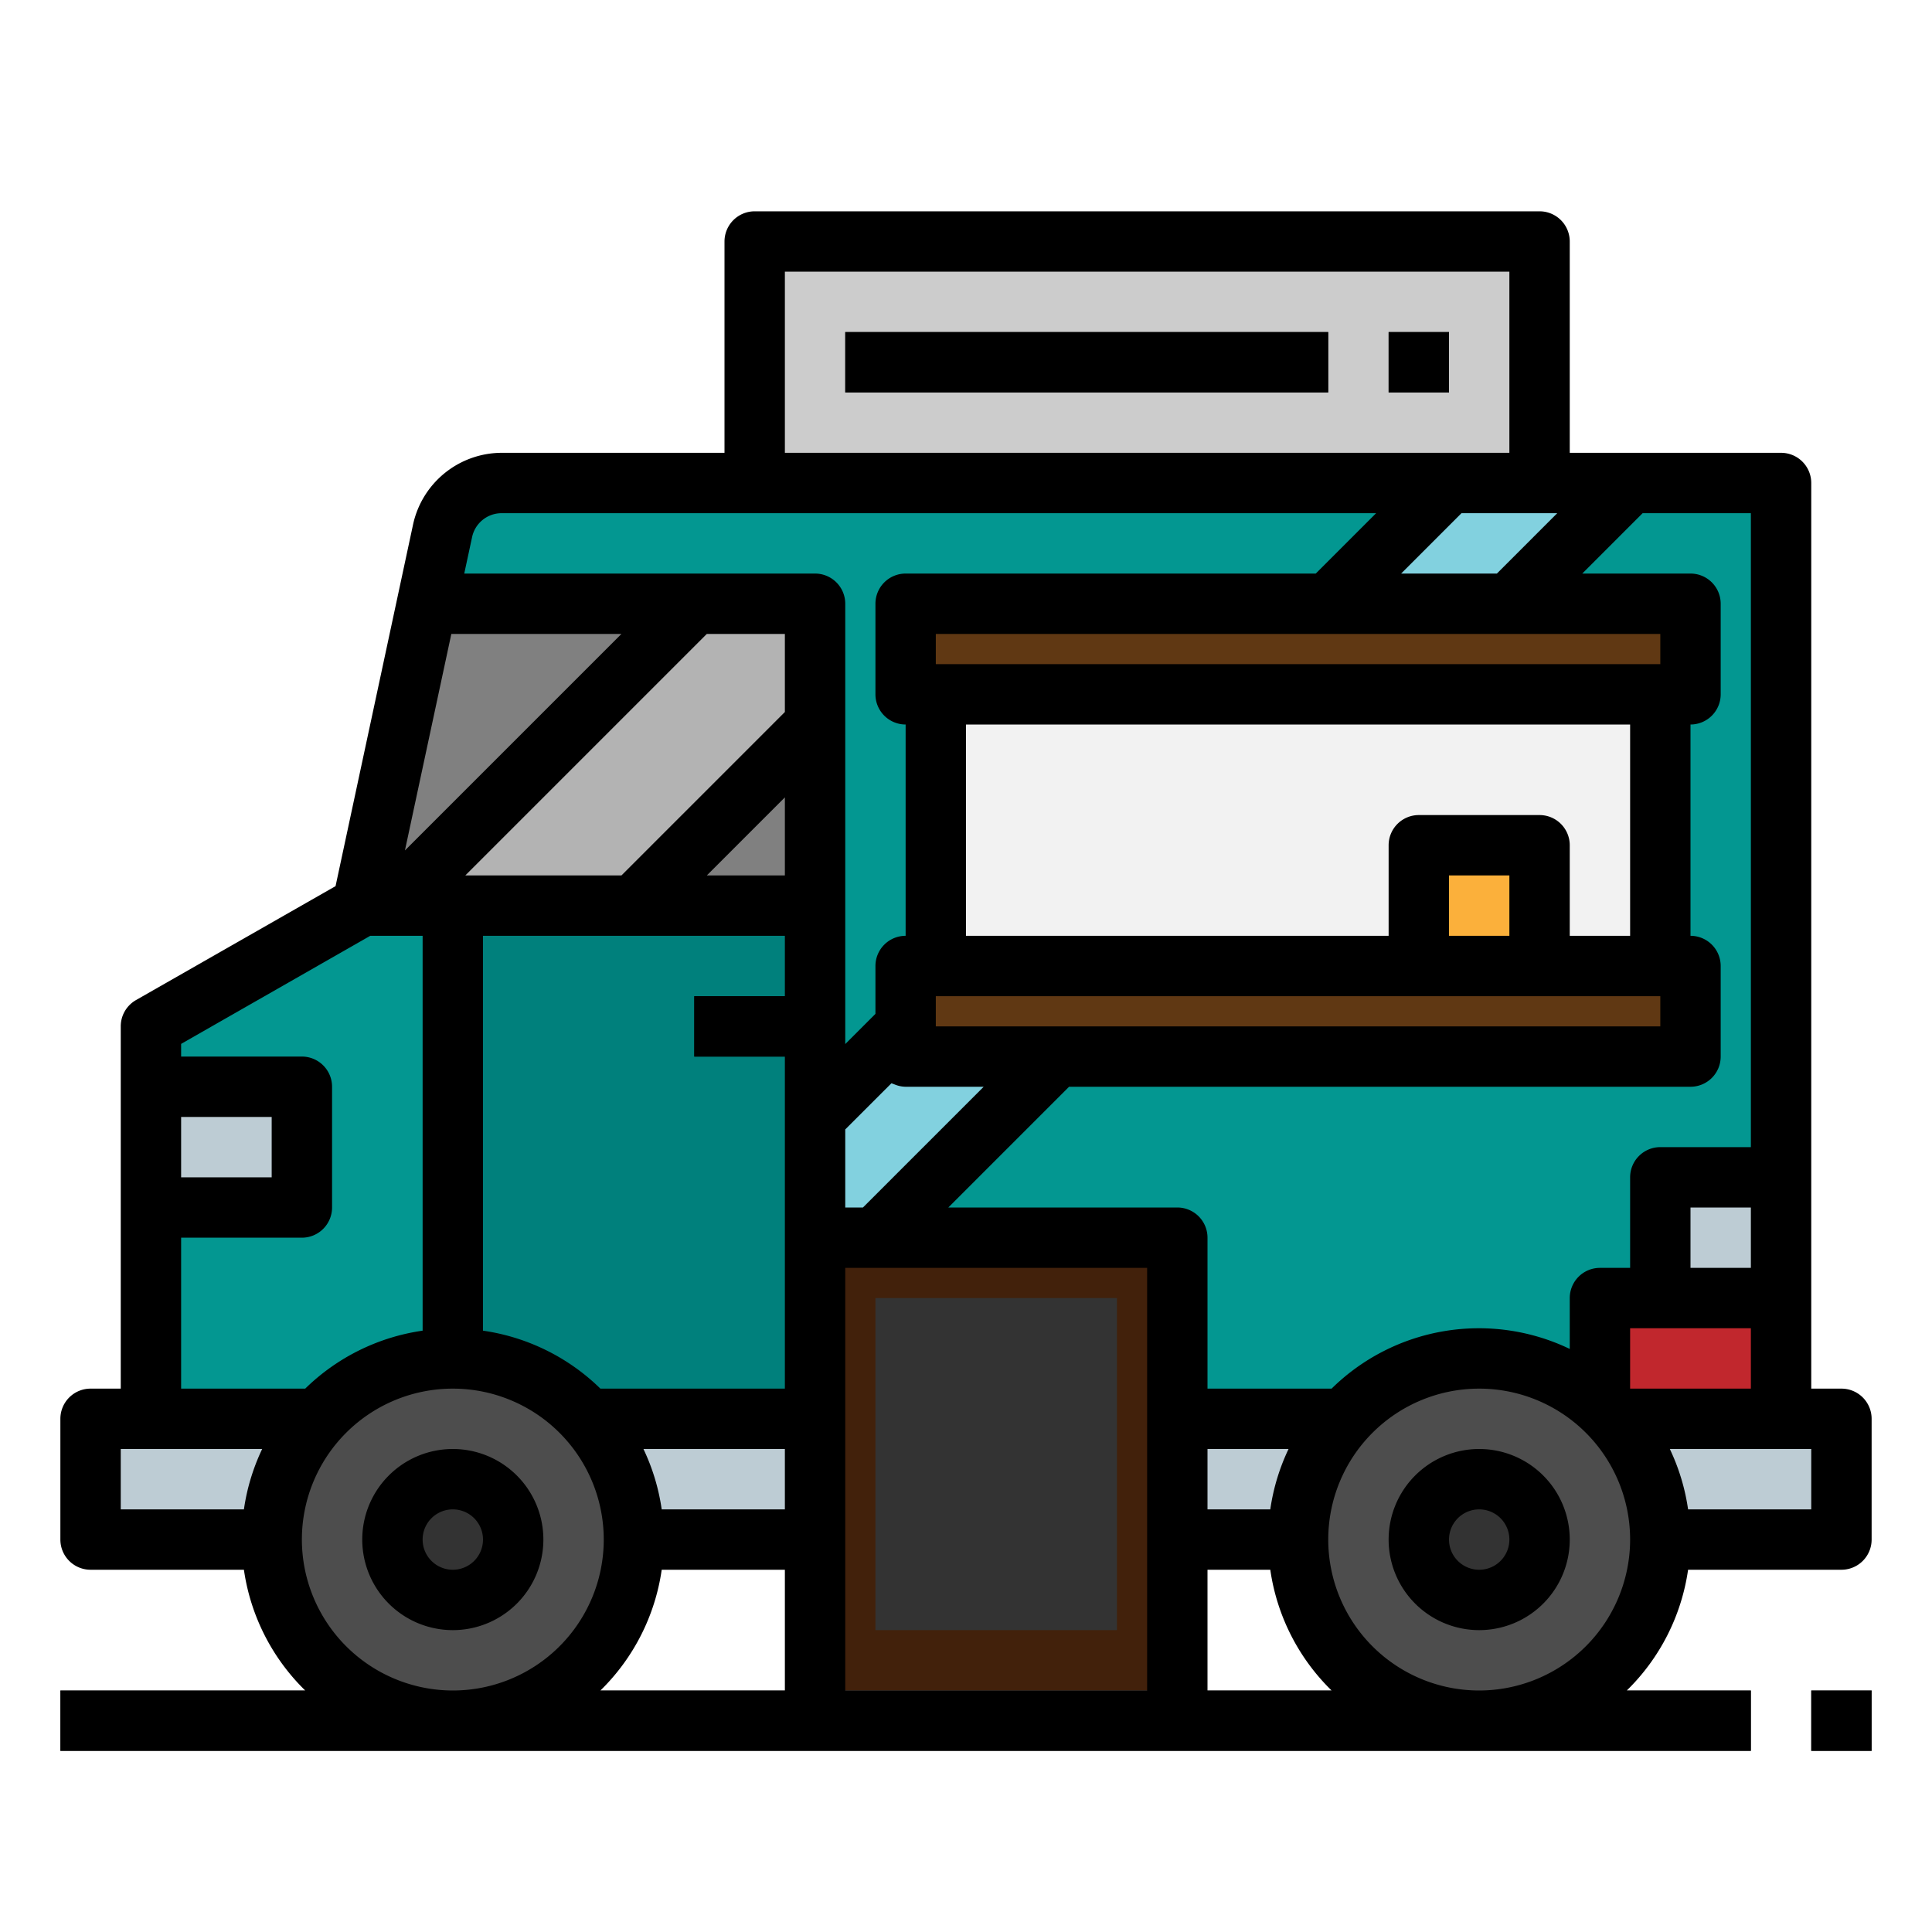 <svg height="512" viewBox="0 0 64 64" width="512" xmlns="http://www.w3.org/2000/svg"><path d="m5 47v-13l7-4 2.661-12.419a2 2 0 0 1 1.956-1.581h42.383v31z" fill="#039791"/><path d="m3 47h58v4h-58z" fill="#bdccd4"/><path d="m31 23h24v9h-24z" fill="#f2f2f2"/><path d="m27 20h-12.857l-2.143 10h15z" fill="#808080"/><path d="m30 32h26v3h-26z" fill="#603813"/><path d="m30 20h26v3h-26z" fill="#603813"/><path d="m47 28h4v4h-4z" fill="#fbb03b"/><path d="m15 30h12v17h-12z" fill="#00807c"/><path d="m23 34h4" fill="none" stroke="#000" stroke-linejoin="round" stroke-width="2"/><path d="m27 41h12v16h-12z" fill="#42210b"/><path d="m60 56h2v2h-2z" fill="#606060"/><path d="m5 36h5v4h-5z" fill="#bdccd4"/><path d="m53 43h6v4h-6z" fill="#c1272d"/><path d="m55 39h4v4h-4z" fill="#bdccd4"/><path d="m25 8h26v8h-26z" fill="#ccc"/><path d="m28 11h16v2h-16z" fill="#4d4d4d"/><path d="m46 11h2v2h-2z" fill="#4d4d4d"/><path d="m23 20-10 10h8l6-6v-4z" fill="#b3b3b3"/><path d="m48 16-4 4h6l4-4z" fill="#82d1df"/><path d="m30 34-3 3v4h2l6-6h-5z" fill="#82d1df"/><path d="m29 43h8v11h-8z" fill="#333"/><path d="m2 56h56v2h-56z" fill="#606060"/><circle cx="49" cy="51" fill="#4d4d4d" r="6"/><circle cx="49" cy="51" fill="#333" r="2"/><circle cx="15" cy="51" fill="#4d4d4d" r="6"/><circle cx="15" cy="51" fill="#333" r="2"/><path d="m15 48a3 3 0 1 0 3 3 3 3 0 0 0 -3-3zm0 4a1 1 0 1 1 1-1 1 1 0 0 1 -1 1z"/><path d="m49 48a3 3 0 1 0 3 3 3 3 0 0 0 -3-3zm0 4a1 1 0 1 1 1-1 1 1 0 0 1 -1 1z"/><path d="m61 46h-1v-30a1 1 0 0 0 -1-1h-7v-7a1 1 0 0 0 -1-1h-26a1 1 0 0 0 -1 1v7h-7.383a3.014 3.014 0 0 0 -2.933 2.371l-2.568 11.983-6.616 3.778a1 1 0 0 0 -.5.868v12h-1a1 1 0 0 0 -1 1v4a1 1 0 0 0 1 1h5.08a6.978 6.978 0 0 0 2.031 4h-8.111v2h56v-2h-4.111a6.978 6.978 0 0 0 2.031-4h5.08a1 1 0 0 0 1-1v-4a1 1 0 0 0 -1-1zm-7 0v-2h4v2zm4-4h-2v-2h2zm0-4h-3a1 1 0 0 0 -1 1v3h-1a1 1 0 0 0 -1 1v1.685a6.953 6.953 0 0 0 -7.889 1.315h-4.111v-5a1 1 0 0 0 -1-1h-7.586l4-4h20.586a1 1 0 0 0 1-1v-3a1 1 0 0 0 -1-1v-7a1 1 0 0 0 1-1v-3a1 1 0 0 0 -1-1h-3.586l2-2h3.586zm-15.92 12h-2.08v-2h2.685a6.937 6.937 0 0 0 -.605 2zm-20.16 0a6.937 6.937 0 0 0 -.605-2h4.685v2zm4.08-21h-2.586l2.586-2.586zm0-5.414-5.414 5.414h-5.172l8-8h2.586zm-10 7.414h10v2h-3v2h3v11h-6.111a6.977 6.977 0 0 0 -3.889-1.92zm12 6.414 1.531-1.53c.017.009.037.013.055.021l.063.024a.977.977 0 0 0 .351.071h2.586l-4 4h-.586zm16-16.414h11v1h-24v-1zm4.414-4h3.172l-2 2h-3.172zm-16.414 7h22v7h-2v-3a1 1 0 0 0 -1-1h-4a1 1 0 0 0 -1 1v3h-14zm3 10h-4v-1h24v1zm15-3h-2v-2h2zm-24-22h24v6h-24zm-9.383 8h28.969l-2 2h-13.586a1 1 0 0 0 -1 1v3a1 1 0 0 0 1 1v7a1 1 0 0 0 -1 1v1.586l-1 1v-14.586a1 1 0 0 0 -1-1h-11.621l.26-1.21a1 1 0 0 1 .978-.79zm-1.666 4h5.635l-7.172 7.172zm-8.951 16h3v2h-3zm0 4h4a1 1 0 0 0 1-1v-4a1 1 0 0 0 -1-1h-4v-.42l6.265-3.58h1.735v13.08a6.977 6.977 0 0 0 -3.889 1.92h-4.111zm-2 7h4.685a6.937 6.937 0 0 0 -.605 2h-4.08zm6 3a5 5 0 1 1 5 5 5.006 5.006 0 0 1 -5-5zm11.92 1h4.08v4h-6.111a6.978 6.978 0 0 0 2.031-4zm6.08 4v-14h10v14zm12 0v-4h2.08a6.978 6.978 0 0 0 2.031 4zm9 0a5 5 0 1 1 5-5 5.006 5.006 0 0 1 -5 5zm11-6h-4.08a6.937 6.937 0 0 0 -.605-2h4.685z"/><path d="m60 56h2v2h-2z"/><path d="m28 11h16v2h-16z"/><path d="m46 11h2v2h-2z"/></svg>